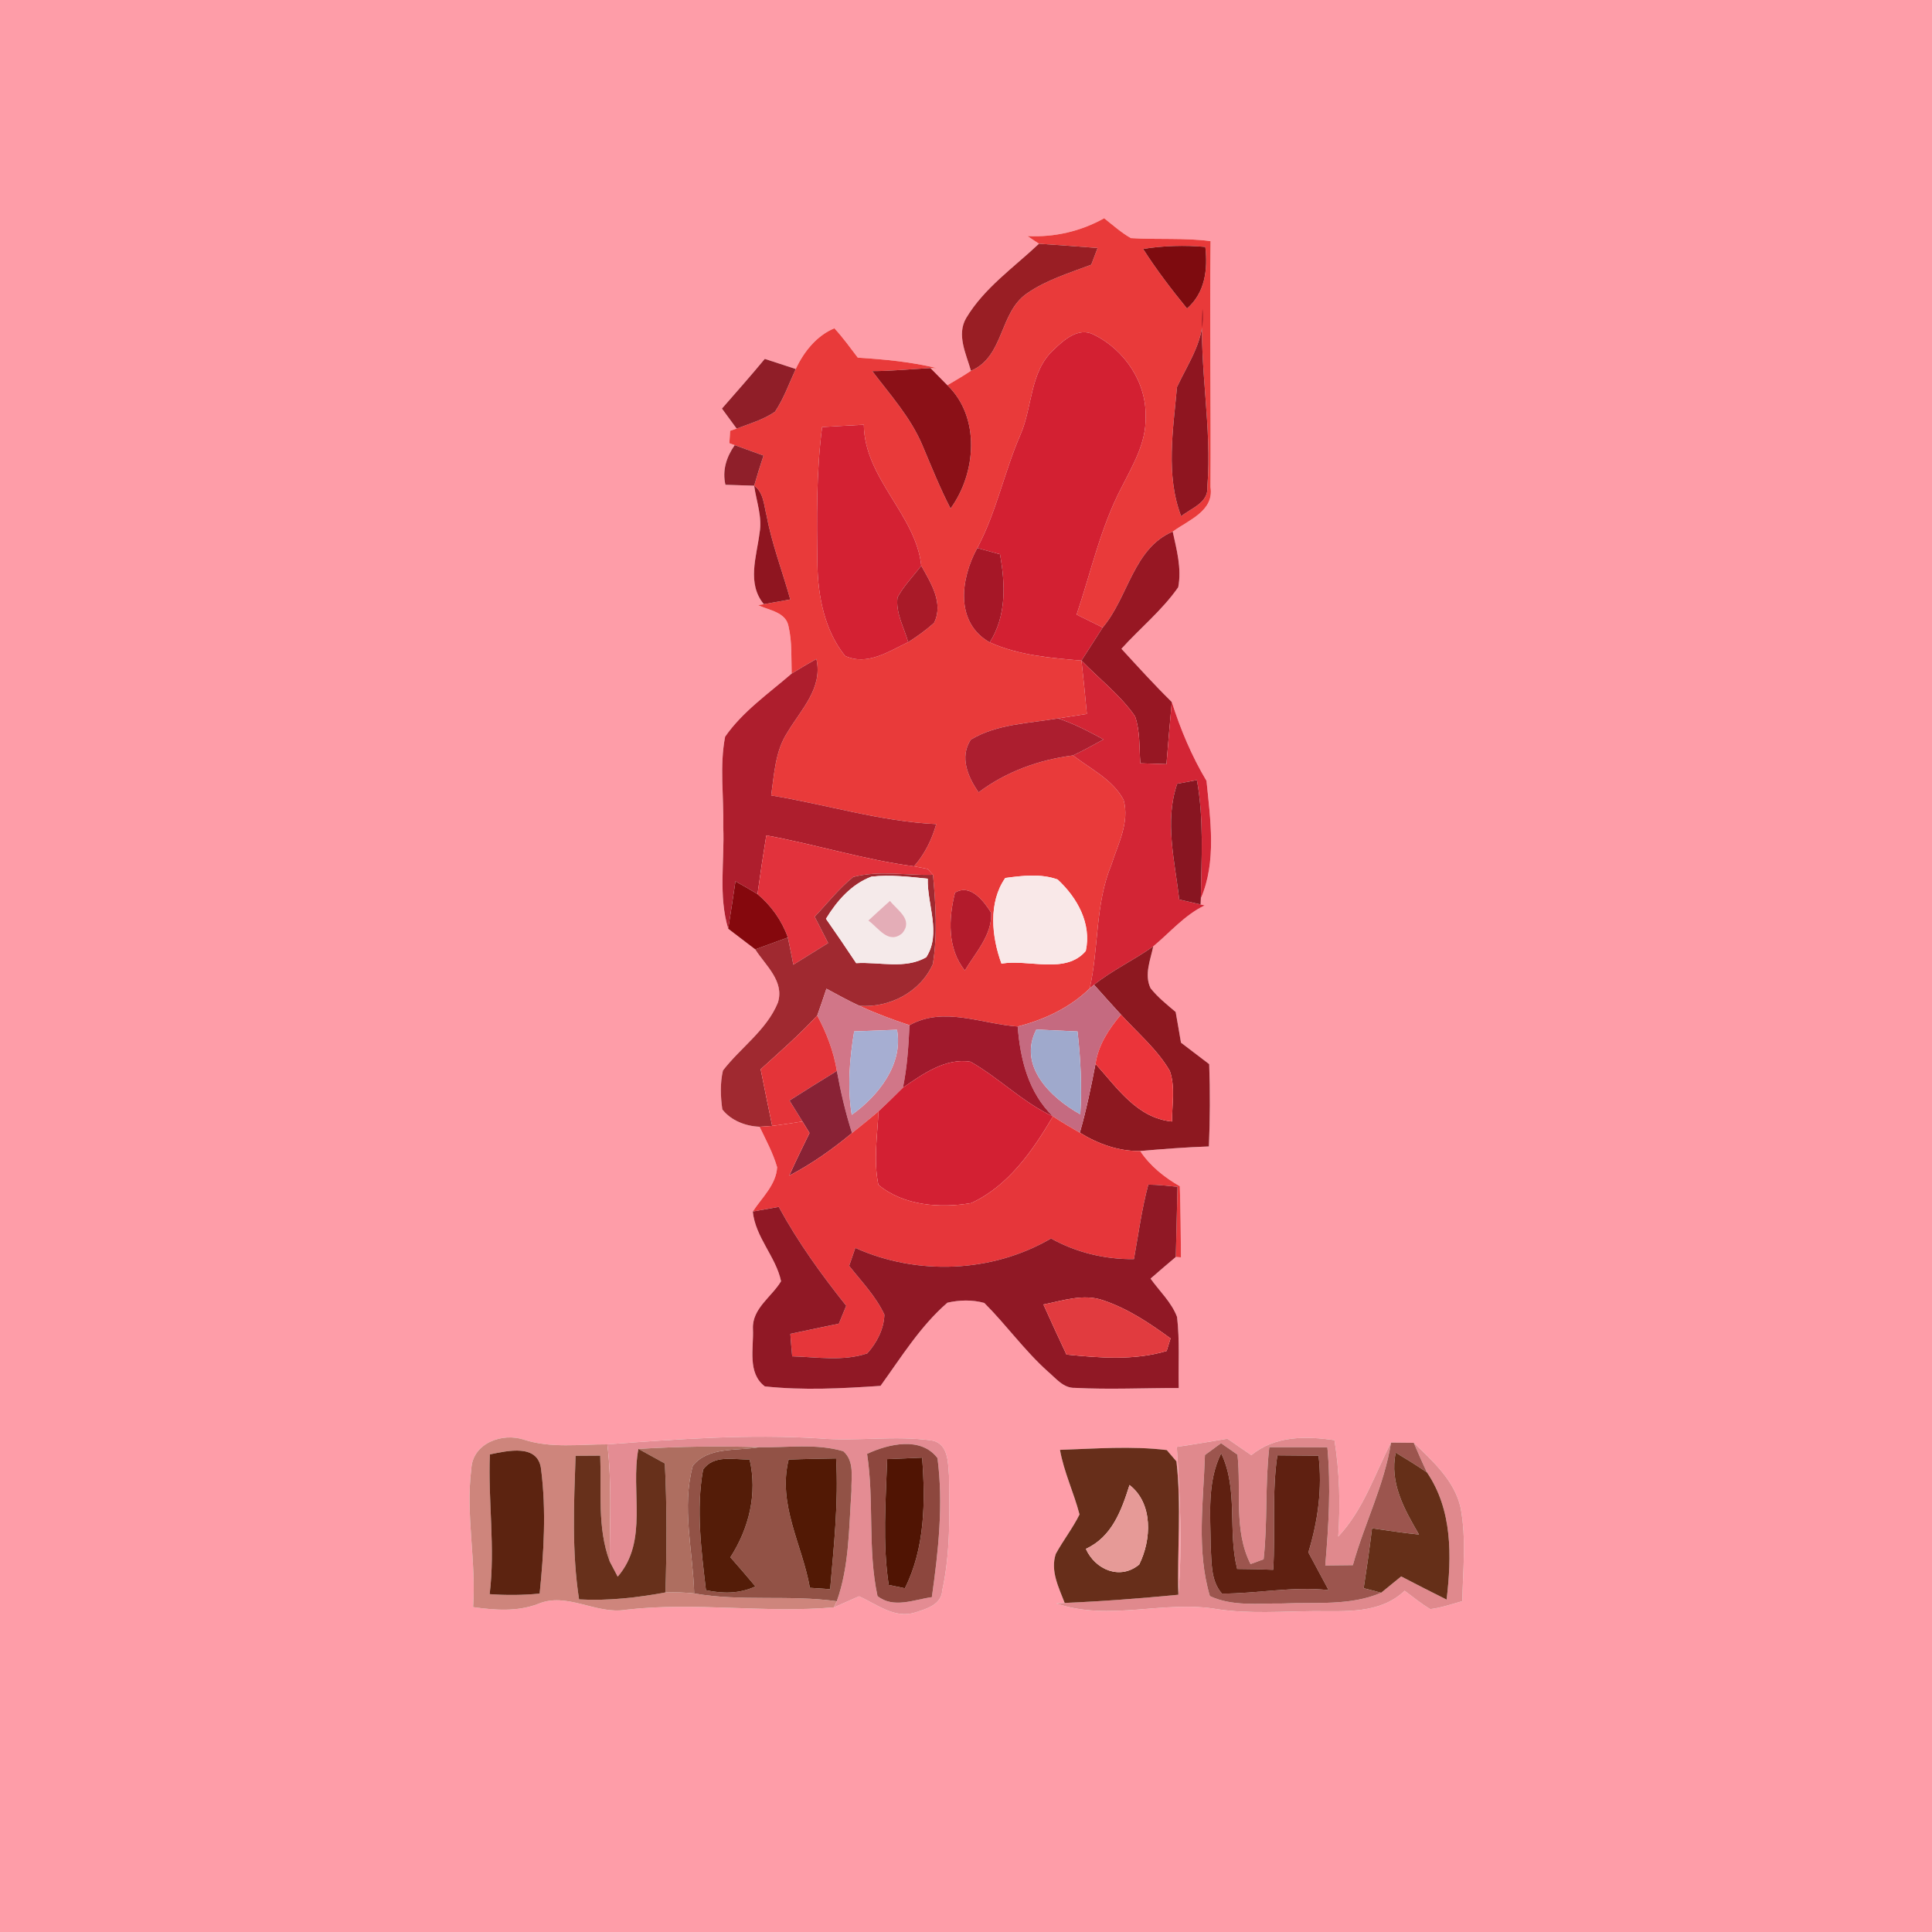 <?xml version="1.0" encoding="UTF-8" ?>
<!DOCTYPE svg PUBLIC "-//W3C//DTD SVG 1.1//EN" "http://www.w3.org/Graphics/SVG/1.1/DTD/svg11.dtd">
<svg width="250pt" height="250pt" viewBox="0 0 250 250" version="1.1" xmlns="http://www.w3.org/2000/svg">
<g id="#fe9da8ff">
<path fill="#fe9da8" opacity="1.00" d=" M 0.00 0.00 L 250.00 0.00 L 250.00 250.00 L 0.00 250.00 L 0.00 0.00 M 132.96 30.55 C 133.33 30.80 134.07 31.29 134.44 31.54 C 131.18 34.62 127.35 37.26 125.02 41.16 C 123.75 43.33 125.03 45.82 125.64 47.98 C 124.65 48.65 123.61 49.24 122.59 49.85 C 122.04 49.30 120.95 48.19 120.40 47.63 L 121.20 47.63 C 117.85 46.81 114.43 46.50 111.00 46.28 C 110.02 44.99 109.07 43.67 107.97 42.48 C 105.66 43.44 104.00 45.54 102.97 47.75 C 101.97 47.42 99.96 46.77 98.96 46.44 C 97.16 48.62 95.28 50.74 93.42 52.87 C 93.89 53.52 94.84 54.81 95.32 55.46 L 94.48 55.75 C 94.46 56.15 94.41 56.95 94.38 57.35 L 95.07 57.60 C 94.00 59.13 93.44 60.87 93.87 62.73 C 94.80 62.76 96.66 62.82 97.59 62.85 C 97.87 64.89 98.67 66.91 98.28 69.00 C 97.90 72.05 96.62 75.50 98.84 78.18 L 98.10 78.30 C 99.55 79.01 101.73 79.18 102.05 81.12 C 102.50 83.10 102.38 85.15 102.44 87.16 C 99.47 89.73 96.08 92.08 93.83 95.33 C 93.09 99.17 93.68 103.12 93.59 107.01 C 93.77 111.40 92.94 115.89 94.23 120.18 C 95.40 121.06 96.57 121.96 97.73 122.85 C 99.07 124.95 101.53 126.96 100.66 129.74 C 99.20 133.30 95.85 135.54 93.55 138.52 C 93.17 140.17 93.23 141.89 93.47 143.56 C 94.60 145.01 96.49 145.73 98.29 145.80 C 99.11 147.51 100.03 149.20 100.56 151.04 C 100.44 153.30 98.59 154.97 97.41 156.77 C 97.75 160.12 100.40 162.61 101.07 165.79 C 99.85 167.83 97.31 169.32 97.43 171.95 C 97.55 174.43 96.67 177.66 98.97 179.40 C 103.94 179.93 108.96 179.67 113.94 179.33 C 116.63 175.61 119.09 171.60 122.59 168.57 C 124.15 168.21 125.82 168.17 127.37 168.60 C 130.22 171.45 132.58 174.77 135.59 177.47 C 136.63 178.34 137.59 179.64 139.10 179.59 C 143.57 179.82 148.05 179.60 152.53 179.61 C 152.46 176.55 152.67 173.46 152.31 170.41 C 151.59 168.50 150.04 167.08 148.88 165.45 C 149.96 164.50 151.06 163.58 152.15 162.65 L 152.82 162.70 C 152.79 159.63 152.77 156.56 152.67 153.50 C 150.66 152.34 148.83 150.89 147.54 148.94 C 150.50 148.68 153.46 148.45 156.43 148.35 C 156.58 144.80 156.60 141.24 156.47 137.70 C 155.25 136.78 154.03 135.85 152.82 134.92 C 152.59 133.59 152.37 132.27 152.13 130.95 C 150.99 129.98 149.81 129.05 148.88 127.87 C 148.04 126.11 148.87 124.22 149.23 122.46 C 151.41 120.65 153.28 118.41 155.88 117.16 L 155.36 117.04 L 155.39 116.24 C 157.44 111.51 156.62 106.01 156.12 101.04 C 154.20 97.83 152.76 94.39 151.63 90.84 C 149.37 88.62 147.25 86.28 145.11 83.95 C 147.53 81.28 150.39 78.96 152.46 75.99 C 152.93 73.57 152.26 71.14 151.75 68.79 C 153.79 67.30 157.12 66.13 156.64 63.03 C 156.71 52.42 156.52 41.81 156.65 31.20 C 153.22 30.75 149.76 31.03 146.33 30.81 C 145.08 30.09 144.00 29.13 142.88 28.24 C 139.84 29.94 136.44 30.72 132.96 30.55 M 60.99 190.08 C 60.23 196.02 61.64 201.99 61.22 207.96 C 64.01 208.35 66.89 208.58 69.59 207.56 C 73.37 205.94 77.11 208.96 81.00 208.30 C 89.95 207.26 98.95 208.78 107.92 207.99 C 109.00 207.51 110.08 207.03 111.16 206.56 C 113.45 207.58 115.81 209.53 118.45 208.64 C 119.93 208.18 121.82 207.63 121.93 205.78 C 122.99 200.93 122.88 195.90 122.80 190.96 C 122.67 189.30 122.73 186.82 120.63 186.41 C 115.81 185.70 110.91 186.55 106.06 186.13 C 96.89 185.55 87.73 186.22 78.59 186.90 C 74.99 186.89 71.34 187.43 67.82 186.30 C 65.01 185.34 61.14 186.74 60.99 190.08 M 152.28 187.23 C 152.69 193.60 153.01 199.99 152.48 206.36 C 152.31 200.61 152.90 194.82 152.23 189.10 C 151.92 188.73 151.29 188.00 150.98 187.64 C 146.40 187.08 141.76 187.46 137.16 187.61 C 137.67 190.49 138.96 193.15 139.69 195.97 C 138.81 197.75 137.57 199.33 136.62 201.07 C 135.89 203.27 137.00 205.41 137.77 207.42 L 136.68 207.48 C 143.50 209.85 150.64 207.01 157.59 208.24 C 161.69 208.84 165.84 208.52 169.98 208.48 C 174.05 208.46 178.56 208.89 181.76 205.84 C 182.84 206.66 183.90 207.51 185.08 208.22 C 186.49 208.05 187.85 207.57 189.22 207.19 C 189.30 203.16 189.76 199.09 189.00 195.10 C 188.22 191.59 185.42 189.09 182.94 186.70 C 182.21 186.69 180.73 186.67 180.00 186.67 C 177.87 190.81 176.43 195.35 173.17 198.83 C 173.45 194.66 173.34 190.48 172.68 186.36 C 168.94 185.81 164.99 185.78 161.92 188.30 C 160.89 187.59 159.86 186.88 158.83 186.17 C 156.65 186.54 154.47 186.91 152.28 187.23 Z" />
</g>
<g id="#e93a3aff">
<path fill="#e93a3a" opacity="1.00" d=" M 132.96 30.55 C 136.44 30.72 139.84 29.94 142.88 28.24 C 144.00 29.13 145.08 30.09 146.33 30.81 C 149.76 31.03 153.22 30.75 156.65 31.20 C 156.52 41.81 156.71 52.42 156.64 63.03 C 157.12 66.13 153.79 67.30 151.75 68.79 C 146.65 70.95 146.01 77.28 142.69 81.20 C 141.56 80.64 140.44 80.08 139.31 79.53 C 141.18 74.01 142.41 68.24 145.14 63.05 C 146.57 60.20 148.33 57.30 148.24 54.00 C 148.40 49.51 145.51 45.25 141.55 43.31 C 139.54 42.26 137.63 44.02 136.28 45.32 C 133.25 48.16 133.61 52.66 132.05 56.24 C 129.95 61.05 128.94 66.27 126.46 70.92 C 124.31 74.83 123.52 80.54 128.07 83.12 C 131.80 84.80 135.92 85.14 139.94 85.48 C 140.20 87.78 140.43 90.08 140.64 92.38 C 139.40 92.58 138.16 92.77 136.91 92.96 C 133.12 93.61 129.00 93.67 125.62 95.71 C 124.13 97.97 125.25 100.55 126.63 102.53 C 130.21 99.84 134.43 98.32 138.85 97.75 C 141.12 99.51 143.99 100.87 145.39 103.50 C 146.21 106.40 144.65 109.24 143.80 111.94 C 141.70 117.01 142.20 122.62 141.01 127.90 C 138.44 130.40 135.14 131.95 131.69 132.83 C 127.04 132.51 122.13 130.18 117.69 132.66 C 115.49 131.94 113.31 131.13 111.20 130.15 C 115.13 130.44 119.10 128.37 120.71 124.75 C 121.33 120.94 121.08 117.03 120.73 113.20 C 120.56 113.01 120.20 112.63 120.03 112.44 C 119.59 112.36 118.71 112.19 118.27 112.10 C 119.66 110.53 120.58 108.65 121.15 106.64 C 113.88 106.29 106.93 104.10 99.79 102.93 C 100.19 100.16 100.31 97.20 101.88 94.79 C 103.64 91.82 106.51 89.05 105.64 85.27 C 104.56 85.88 103.49 86.51 102.44 87.16 C 102.38 85.15 102.50 83.10 102.05 81.12 C 101.73 79.18 99.55 79.01 98.10 78.30 L 98.84 78.18 C 99.69 78.02 101.41 77.72 102.26 77.57 C 101.26 73.97 99.90 70.46 99.21 66.78 C 98.85 65.42 98.84 63.75 97.59 62.85 C 97.97 61.54 98.37 60.24 98.80 58.95 C 97.55 58.50 96.31 58.05 95.07 57.60 L 94.38 57.35 C 94.41 56.95 94.46 56.15 94.48 55.75 L 95.32 55.46 C 97.01 54.82 98.79 54.31 100.29 53.27 C 101.43 51.56 102.11 49.61 102.97 47.75 C 104.00 45.54 105.66 43.44 107.97 42.48 C 109.07 43.67 110.02 44.99 111.00 46.28 C 114.43 46.50 117.85 46.81 121.20 47.63 L 120.40 47.63 C 117.89 47.76 115.38 48.02 112.87 48.02 C 115.19 51.08 117.82 53.99 119.34 57.57 C 120.51 60.33 121.62 63.13 123.00 65.80 C 126.33 61.23 126.89 53.99 122.59 49.85 C 123.61 49.24 124.65 48.65 125.64 47.98 C 129.97 46.15 129.27 40.43 132.90 37.96 C 135.41 36.21 138.38 35.33 141.21 34.25 C 141.42 33.71 141.83 32.63 142.03 32.09 C 139.50 31.89 136.97 31.71 134.44 31.54 C 134.07 31.29 133.33 30.80 132.96 30.55 M 147.92 32.21 C 149.64 34.90 151.58 37.44 153.60 39.92 C 155.94 37.88 156.30 34.88 155.97 31.95 C 153.28 31.71 150.58 31.79 147.92 32.21 M 155.60 39.96 C 156.05 43.81 153.82 46.83 152.30 50.09 C 151.81 55.60 150.81 61.48 152.84 66.80 C 154.17 65.73 156.39 65.07 156.23 62.99 C 156.85 55.31 155.18 47.65 155.60 39.96 M 106.38 55.26 C 105.62 61.15 105.68 67.11 105.77 73.03 C 105.85 77.18 106.69 81.56 109.35 84.87 C 112.21 86.20 115.01 84.29 117.52 83.09 C 118.70 82.35 119.82 81.53 120.86 80.61 C 122.15 78.05 120.43 75.40 119.21 73.20 C 118.53 66.63 111.86 61.93 111.78 54.96 C 109.98 55.06 108.18 55.15 106.38 55.26 M 129.59 124.69 C 133.13 124.09 137.91 126.12 140.50 123.05 C 141.27 119.49 139.39 116.16 136.86 113.81 C 134.70 113.02 132.30 113.31 130.08 113.61 C 127.87 116.77 128.31 121.21 129.59 124.69 M 123.58 115.51 C 122.73 118.85 122.57 122.74 124.85 125.58 C 126.23 123.26 128.39 120.98 128.26 118.12 C 127.32 116.61 125.57 114.30 123.58 115.51 Z" />
</g>
<g id="#991e24ff">
<path fill="#991e24" opacity="1.00" d=" M 125.02 41.16 C 127.35 37.26 131.18 34.62 134.44 31.54 C 136.97 31.71 139.50 31.89 142.03 32.09 C 141.83 32.63 141.42 33.71 141.21 34.25 C 138.38 35.33 135.41 36.21 132.90 37.96 C 129.27 40.43 129.97 46.15 125.64 47.98 C 125.03 45.82 123.75 43.33 125.02 41.16 Z" />
</g>
<g id="#7e0b0fff">
<path fill="#7e0b0f" opacity="1.00" d=" M 147.92 32.21 C 150.58 31.79 153.28 31.71 155.97 31.95 C 156.30 34.88 155.94 37.88 153.60 39.92 C 151.58 37.44 149.64 34.90 147.92 32.21 Z" />
</g>
<g id="#8f1520ff">
<path fill="#8f1520" opacity="1.00" d=" M 155.60 39.96 C 155.18 47.65 156.85 55.31 156.23 62.99 C 156.39 65.07 154.17 65.73 152.84 66.80 C 150.81 61.48 151.81 55.60 152.30 50.09 C 153.82 46.83 156.05 43.81 155.60 39.96 Z" />
<path fill="#8f1520" opacity="1.00" d=" M 97.59 62.85 C 98.84 63.75 98.85 65.42 99.21 66.78 C 99.90 70.46 101.26 73.97 102.26 77.57 C 101.41 77.72 99.69 78.02 98.84 78.18 C 96.62 75.50 97.90 72.05 98.28 69.00 C 98.67 66.91 97.87 64.89 97.59 62.85 Z" />
</g>
<g id="#d32032ff">
<path fill="#d32032" opacity="1.00" d=" M 136.28 45.32 C 137.63 44.02 139.54 42.26 141.55 43.31 C 145.51 45.25 148.40 49.51 148.24 54.00 C 148.33 57.30 146.57 60.20 145.14 63.05 C 142.41 68.24 141.18 74.01 139.31 79.53 C 140.44 80.08 141.56 80.64 142.69 81.20 C 141.77 82.62 140.85 84.05 139.94 85.48 C 135.92 85.14 131.80 84.80 128.07 83.12 C 130.26 79.67 130.09 75.58 129.40 71.72 C 128.42 71.45 127.44 71.18 126.46 70.92 C 128.94 66.27 129.95 61.05 132.05 56.24 C 133.61 52.66 133.25 48.16 136.28 45.32 Z" />
</g>
<g id="#901e28ff">
<path fill="#901e28" opacity="1.00" d=" M 93.42 52.87 C 95.28 50.74 97.16 48.62 98.96 46.44 C 99.96 46.77 101.97 47.42 102.97 47.75 C 102.11 49.61 101.43 51.56 100.29 53.27 C 98.79 54.31 97.01 54.82 95.32 55.46 C 94.84 54.81 93.89 53.52 93.42 52.87 Z" />
</g>
<g id="#8b1017ff">
<path fill="#8b1017" opacity="1.00" d=" M 112.87 48.02 C 115.38 48.02 117.89 47.76 120.40 47.63 C 120.95 48.19 122.04 49.30 122.59 49.85 C 126.89 53.99 126.33 61.23 123.00 65.80 C 121.62 63.13 120.51 60.33 119.34 57.57 C 117.82 53.99 115.19 51.08 112.87 48.02 Z" />
</g>
<g id="#d42133ff">
<path fill="#d42133" opacity="1.00" d=" M 106.38 55.26 C 108.18 55.15 109.98 55.06 111.78 54.96 C 111.86 61.93 118.53 66.63 119.21 73.20 C 118.18 74.56 116.96 75.79 116.14 77.30 C 115.87 79.32 116.99 81.20 117.52 83.09 C 115.01 84.29 112.21 86.20 109.35 84.87 C 106.69 81.56 105.85 77.18 105.77 73.03 C 105.68 67.11 105.62 61.15 106.38 55.26 Z" />
</g>
<g id="#8f1f2aff">
<path fill="#8f1f2a" opacity="1.00" d=" M 95.07 57.60 C 96.31 58.05 97.55 58.50 98.80 58.95 C 98.37 60.24 97.97 61.54 97.59 62.85 C 96.66 62.82 94.80 62.76 93.87 62.73 C 93.44 60.87 94.00 59.13 95.07 57.60 Z" />
</g>
<g id="#971723ff">
<path fill="#971723" opacity="1.00" d=" M 142.69 81.20 C 146.01 77.28 146.65 70.95 151.75 68.79 C 152.26 71.14 152.93 73.57 152.46 75.99 C 150.39 78.96 147.53 81.28 145.11 83.95 C 147.25 86.28 149.37 88.62 151.63 90.84 C 151.38 93.52 151.16 96.20 150.94 98.88 C 149.81 98.84 148.68 98.80 147.56 98.77 C 147.40 96.75 147.55 94.64 146.88 92.70 C 144.98 89.94 142.26 87.87 139.94 85.48 C 140.85 84.05 141.77 82.62 142.69 81.20 Z" />
</g>
<g id="#a61727ff">
<path fill="#a61727" opacity="1.00" d=" M 126.46 70.92 C 127.44 71.18 128.42 71.45 129.40 71.72 C 130.09 75.58 130.26 79.67 128.07 83.12 C 123.52 80.54 124.31 74.83 126.46 70.92 Z" />
</g>
<g id="#a91a28ff">
<path fill="#a91a28" opacity="1.00" d=" M 116.14 77.30 C 116.96 75.79 118.18 74.56 119.21 73.20 C 120.43 75.40 122.15 78.05 120.86 80.61 C 119.82 81.53 118.70 82.35 117.52 83.09 C 116.99 81.20 115.87 79.32 116.14 77.30 Z" />
</g>
<g id="#ae1e2dff">
<path fill="#ae1e2d" opacity="1.00" d=" M 102.44 87.16 C 103.49 86.51 104.56 85.88 105.64 85.27 C 106.51 89.05 103.64 91.82 101.88 94.79 C 100.31 97.20 100.19 100.16 99.79 102.93 C 106.93 104.10 113.88 106.29 121.15 106.64 C 120.58 108.65 119.66 110.53 118.27 112.10 C 111.80 111.25 105.56 109.27 99.16 108.10 C 98.75 110.63 98.37 113.16 98.02 115.70 C 97.09 115.12 96.13 114.58 95.17 114.04 C 94.86 116.09 94.56 118.13 94.23 120.18 C 92.94 115.89 93.77 111.40 93.59 107.01 C 93.68 103.12 93.09 99.17 93.83 95.33 C 96.08 92.08 99.47 89.73 102.44 87.16 Z" />
</g>
<g id="#d32535ff">
<path fill="#d32535" opacity="1.00" d=" M 139.94 85.48 C 142.26 87.87 144.98 89.94 146.88 92.70 C 147.55 94.64 147.40 96.75 147.56 98.77 C 148.68 98.80 149.81 98.84 150.94 98.88 C 151.16 96.20 151.38 93.52 151.63 90.84 C 152.76 94.39 154.20 97.83 156.12 101.04 C 156.62 106.01 157.44 111.51 155.39 116.24 C 155.46 111.14 155.80 105.99 154.88 100.94 C 154.25 101.06 152.97 101.30 152.33 101.42 C 150.65 106.28 152.04 111.46 152.59 116.40 C 153.28 116.56 154.66 116.88 155.36 117.04 L 155.88 117.16 C 153.28 118.41 151.41 120.65 149.23 122.46 C 146.75 124.23 143.96 125.52 141.57 127.43 L 141.01 127.90 C 142.20 122.62 141.70 117.01 143.80 111.94 C 144.65 109.24 146.21 106.40 145.39 103.50 C 143.99 100.87 141.12 99.51 138.85 97.75 C 140.19 97.12 141.49 96.40 142.79 95.68 C 140.89 94.65 138.97 93.64 136.91 92.96 C 138.16 92.77 139.40 92.58 140.64 92.38 C 140.43 90.08 140.20 87.78 139.94 85.48 Z" />
</g>
<g id="#ac1e2fff">
<path fill="#ac1e2f" opacity="1.00" d=" M 125.62 95.71 C 129.00 93.67 133.12 93.61 136.91 92.96 C 138.97 93.64 140.89 94.65 142.79 95.68 C 141.49 96.40 140.19 97.12 138.85 97.75 C 134.43 98.32 130.21 99.84 126.63 102.53 C 125.25 100.55 124.13 97.97 125.62 95.71 Z" />
</g>
<g id="#881521ff">
<path fill="#881521" opacity="1.00" d=" M 152.33 101.42 C 152.97 101.30 154.25 101.06 154.88 100.94 C 155.80 105.99 155.46 111.14 155.39 116.24 L 155.36 117.04 C 154.66 116.88 153.28 116.56 152.59 116.40 C 152.04 111.46 150.65 106.28 152.33 101.42 Z" />
</g>
<g id="#e2323cff">
<path fill="#e2323c" opacity="1.00" d=" M 99.16 108.10 C 105.56 109.27 111.80 111.25 118.27 112.10 C 118.71 112.19 119.59 112.36 120.03 112.44 C 120.20 112.63 120.56 113.01 120.73 113.20 C 117.31 113.30 113.76 112.60 110.41 113.48 C 108.54 114.98 107.06 116.90 105.42 118.62 C 106.00 119.76 106.58 120.89 107.16 122.03 C 105.66 122.97 104.16 123.90 102.66 124.83 C 102.43 123.65 102.20 122.48 101.95 121.31 C 101.17 119.11 99.80 117.19 98.02 115.70 C 98.37 113.16 98.75 110.63 99.16 108.10 Z" />
</g>
<g id="#a02930ff">
<path fill="#a02930" opacity="1.00" d=" M 110.41 113.48 C 113.76 112.60 117.31 113.30 120.73 113.20 C 121.08 117.03 121.33 120.94 120.71 124.75 C 119.10 128.37 115.13 130.44 111.20 130.15 C 109.75 129.48 108.35 128.70 106.94 127.94 C 106.55 129.10 106.17 130.26 105.75 131.41 C 103.46 133.88 100.92 136.10 98.43 138.36 C 98.92 140.80 99.41 143.24 99.92 145.69 C 99.51 145.71 98.70 145.77 98.29 145.80 C 96.49 145.73 94.60 145.01 93.47 143.56 C 93.23 141.89 93.17 140.17 93.55 138.52 C 95.85 135.54 99.20 133.30 100.66 129.74 C 101.53 126.96 99.07 124.95 97.73 122.85 C 99.14 122.34 100.54 121.83 101.95 121.31 C 102.20 122.48 102.43 123.65 102.66 124.83 C 104.16 123.90 105.66 122.97 107.16 122.03 C 106.58 120.89 106.00 119.76 105.42 118.62 C 107.06 116.90 108.54 114.98 110.41 113.48 M 106.88 118.89 C 108.21 120.79 109.51 122.70 110.79 124.63 C 113.79 124.44 117.13 125.46 119.86 123.86 C 121.83 120.80 119.96 117.05 120.05 113.70 C 117.63 113.46 115.19 113.16 112.76 113.44 C 110.16 114.42 108.30 116.57 106.88 118.89 Z" />
</g>
<g id="#85080dff">
<path fill="#85080d" opacity="1.00" d=" M 95.17 114.04 C 96.13 114.58 97.09 115.12 98.02 115.70 C 99.80 117.19 101.17 119.11 101.95 121.31 C 100.54 121.83 99.14 122.34 97.73 122.85 C 96.57 121.96 95.40 121.06 94.23 120.18 C 94.56 118.13 94.86 116.09 95.17 114.04 Z" />
</g>
<g id="#f5eaeaff">
<path fill="#f5eaea" opacity="1.00" d=" M 106.88 118.89 C 108.30 116.57 110.16 114.42 112.76 113.44 C 115.19 113.16 117.63 113.46 120.05 113.70 C 119.96 117.05 121.83 120.80 119.86 123.86 C 117.13 125.46 113.79 124.44 110.79 124.63 C 109.51 122.70 108.21 120.79 106.88 118.89 M 112.36 119.12 C 113.71 120.09 114.98 122.28 116.77 120.75 C 118.21 119.00 116.15 117.82 115.16 116.57 C 114.22 117.41 113.29 118.26 112.36 119.12 Z" />
</g>
<g id="#f9e8e8ff">
<path fill="#f9e8e8" opacity="1.00" d=" M 129.59 124.69 C 128.31 121.21 127.87 116.77 130.08 113.61 C 132.30 113.31 134.70 113.02 136.86 113.81 C 139.39 116.16 141.27 119.49 140.50 123.05 C 137.91 126.12 133.13 124.09 129.59 124.69 Z" />
</g>
<g id="#b31b2cff">
<path fill="#b31b2c" opacity="1.00" d=" M 123.58 115.51 C 125.57 114.30 127.32 116.61 128.26 118.12 C 128.39 120.98 126.23 123.26 124.85 125.58 C 122.57 122.74 122.73 118.85 123.58 115.51 Z" />
</g>
<g id="#e4adb7ff">
<path fill="#e4adb7" opacity="1.00" d=" M 112.36 119.12 C 113.29 118.26 114.22 117.41 115.16 116.57 C 116.15 117.82 118.21 119.00 116.77 120.75 C 114.98 122.28 113.71 120.09 112.36 119.12 Z" />
</g>
<g id="#8d1820ff">
<path fill="#8d1820" opacity="1.00" d=" M 141.57 127.43 C 143.96 125.52 146.75 124.23 149.23 122.46 C 148.87 124.22 148.04 126.11 148.88 127.87 C 149.81 129.05 150.99 129.98 152.13 130.95 C 152.37 132.27 152.59 133.59 152.82 134.92 C 154.03 135.85 155.25 136.78 156.47 137.70 C 156.60 141.24 156.58 144.80 156.43 148.35 C 153.46 148.45 150.50 148.68 147.54 148.94 C 144.75 148.99 142.08 148.02 139.73 146.57 C 140.57 143.64 141.18 140.66 141.76 137.67 C 144.55 140.74 147.13 144.69 151.66 145.12 C 151.65 142.95 152.10 140.68 151.38 138.59 C 149.75 135.78 147.21 133.67 145.05 131.29 C 143.87 130.02 142.73 128.72 141.57 127.43 Z" />
</g>
<g id="#d17688ff">
<path fill="#d17688" opacity="1.00" d=" M 105.75 131.41 C 106.17 130.26 106.55 129.10 106.94 127.94 C 108.35 128.70 109.75 129.48 111.20 130.15 C 113.31 131.13 115.49 131.94 117.69 132.66 C 117.56 135.37 117.39 138.08 116.84 140.74 C 115.80 141.77 114.76 142.81 113.68 143.80 C 112.56 144.77 111.40 145.69 110.25 146.61 C 109.41 143.98 108.78 141.29 108.29 138.58 C 107.88 136.05 106.95 133.65 105.75 131.41 M 110.53 133.46 C 109.93 137.03 109.64 140.66 110.21 144.26 C 113.64 141.84 116.92 137.68 116.07 133.25 C 114.22 133.32 112.37 133.39 110.53 133.46 Z" />
</g>
<g id="#c56a80ff">
<path fill="#c56a80" opacity="1.00" d=" M 141.01 127.90 L 141.57 127.43 C 142.73 128.72 143.87 130.02 145.05 131.29 C 143.49 133.15 142.11 135.22 141.76 137.67 C 141.18 140.66 140.57 143.64 139.73 146.57 C 138.55 145.89 137.38 145.20 136.25 144.46 C 133.08 141.39 132.02 137.08 131.69 132.83 C 135.14 131.95 138.44 130.40 141.01 127.90 M 134.10 133.22 C 131.67 137.93 135.97 142.07 139.79 144.19 C 140.01 140.61 139.84 137.03 139.43 133.47 C 137.66 133.39 135.88 133.31 134.10 133.22 Z" />
</g>
<g id="#a0192cff">
<path fill="#a0192c" opacity="1.00" d=" M 117.69 132.66 C 122.13 130.18 127.04 132.51 131.69 132.83 C 132.02 137.08 133.08 141.39 136.25 144.46 C 132.34 142.65 129.30 139.49 125.59 137.39 C 122.35 136.85 119.39 139.00 116.84 140.74 C 117.39 138.08 117.56 135.37 117.69 132.66 Z" />
</g>
<g id="#e43439ff">
<path fill="#e43439" opacity="1.00" d=" M 98.43 138.36 C 100.92 136.10 103.46 133.88 105.75 131.41 C 106.95 133.65 107.88 136.05 108.29 138.58 C 106.23 139.84 104.19 141.11 102.16 142.41 C 102.72 143.31 103.28 144.21 103.84 145.12 C 102.53 145.32 101.23 145.53 99.92 145.69 C 99.41 143.24 98.92 140.80 98.43 138.36 Z" />
</g>
<g id="#eb343aff">
<path fill="#eb343a" opacity="1.00" d=" M 141.76 137.67 C 142.11 135.22 143.49 133.15 145.05 131.29 C 147.21 133.67 149.75 135.78 151.38 138.59 C 152.10 140.68 151.65 142.95 151.66 145.12 C 147.13 144.69 144.55 140.74 141.76 137.67 Z" />
</g>
<g id="#a6aed2ff">
<path fill="#a6aed2" opacity="1.00" d=" M 110.53 133.46 C 112.37 133.39 114.22 133.32 116.07 133.25 C 116.92 137.68 113.64 141.84 110.21 144.26 C 109.64 140.66 109.93 137.03 110.53 133.46 Z" />
</g>
<g id="#9fa9ccff">
<path fill="#9fa9cc" opacity="1.00" d=" M 134.10 133.22 C 135.88 133.31 137.66 133.39 139.43 133.47 C 139.84 137.03 140.01 140.61 139.79 144.19 C 135.97 142.07 131.67 137.93 134.10 133.22 Z" />
</g>
<g id="#d32033ff">
<path fill="#d32033" opacity="1.00" d=" M 116.84 140.74 C 119.39 139.00 122.35 136.85 125.59 137.39 C 129.30 139.49 132.34 142.65 136.25 144.46 C 133.65 148.88 130.47 153.48 125.67 155.68 C 121.65 156.37 116.90 156.02 113.66 153.31 C 113.01 150.17 113.53 146.95 113.68 143.80 C 114.76 142.81 115.80 141.77 116.84 140.74 Z" />
</g>
<g id="#892235ff">
<path fill="#892235" opacity="1.00" d=" M 102.16 142.41 C 104.19 141.11 106.23 139.84 108.29 138.58 C 108.78 141.29 109.41 143.98 110.25 146.61 C 107.72 148.71 105.04 150.61 102.12 152.13 C 102.96 150.28 103.85 148.44 104.75 146.61 C 104.52 146.24 104.07 145.49 103.84 145.12 C 103.28 144.21 102.72 143.31 102.16 142.41 Z" />
</g>
<g id="#e6363aff">
<path fill="#e6363a" opacity="1.00" d=" M 110.25 146.61 C 111.40 145.69 112.56 144.77 113.68 143.80 C 113.53 146.95 113.01 150.17 113.66 153.31 C 116.90 156.02 121.65 156.37 125.67 155.68 C 130.47 153.48 133.65 148.88 136.25 144.46 C 137.38 145.20 138.55 145.89 139.73 146.57 C 142.08 148.02 144.75 148.99 147.54 148.94 C 148.83 150.89 150.66 152.34 152.67 153.50 C 152.77 156.56 152.79 159.63 152.82 162.70 L 152.15 162.65 C 152.21 159.62 152.31 156.60 152.37 153.57 C 151.11 153.45 149.85 153.30 148.59 153.29 C 147.74 156.45 147.31 159.71 146.73 162.93 C 142.97 162.97 139.29 162.08 136.00 160.26 C 128.39 164.70 118.69 165.09 110.68 161.48 C 110.41 162.25 110.15 163.03 109.88 163.80 C 111.48 165.83 113.34 167.74 114.44 170.11 C 114.38 171.98 113.46 173.76 112.22 175.13 C 109.10 176.18 105.73 175.60 102.51 175.51 C 102.42 174.54 102.34 173.57 102.27 172.60 C 104.36 172.16 106.46 171.72 108.55 171.28 C 108.79 170.70 109.26 169.54 109.50 168.96 C 106.28 164.93 103.25 160.72 100.77 156.17 C 99.65 156.37 98.53 156.57 97.41 156.77 C 98.59 154.97 100.44 153.30 100.56 151.04 C 100.03 149.20 99.11 147.51 98.29 145.80 C 98.70 145.77 99.51 145.71 99.92 145.69 C 101.23 145.53 102.53 145.32 103.84 145.12 C 104.07 145.49 104.52 146.24 104.75 146.61 C 103.85 148.44 102.96 150.28 102.12 152.13 C 105.04 150.61 107.72 148.71 110.25 146.61 Z" />
</g>
<g id="#901825ff">
<path fill="#901825" opacity="1.00" d=" M 148.59 153.29 C 149.85 153.30 151.11 153.45 152.37 153.57 C 152.31 156.60 152.21 159.62 152.15 162.65 C 151.06 163.58 149.96 164.50 148.88 165.45 C 150.04 167.08 151.59 168.50 152.31 170.41 C 152.67 173.46 152.46 176.55 152.53 179.61 C 148.05 179.60 143.57 179.82 139.10 179.59 C 137.59 179.64 136.63 178.34 135.59 177.47 C 132.58 174.77 130.22 171.45 127.37 168.60 C 125.82 168.17 124.15 168.21 122.59 168.57 C 119.09 171.60 116.63 175.61 113.94 179.33 C 108.96 179.67 103.94 179.93 98.97 179.40 C 96.67 177.66 97.55 174.43 97.43 171.95 C 97.31 169.32 99.85 167.83 101.07 165.79 C 100.40 162.61 97.75 160.12 97.41 156.77 C 98.53 156.57 99.65 156.37 100.77 156.17 C 103.25 160.72 106.28 164.93 109.50 168.96 C 109.26 169.54 108.79 170.70 108.55 171.28 C 106.46 171.72 104.36 172.16 102.27 172.60 C 102.34 173.57 102.42 174.54 102.51 175.51 C 105.73 175.60 109.10 176.18 112.22 175.13 C 113.46 173.76 114.38 171.98 114.44 170.11 C 113.34 167.74 111.48 165.83 109.88 163.80 C 110.15 163.03 110.41 162.25 110.68 161.48 C 118.69 165.09 128.39 164.70 136.00 160.26 C 139.29 162.08 142.97 162.97 146.73 162.93 C 147.31 159.71 147.74 156.45 148.59 153.29 M 135.02 168.80 C 136.00 170.97 136.98 173.13 138.00 175.28 C 142.31 175.71 146.75 176.07 150.96 174.82 C 151.09 174.41 151.34 173.60 151.47 173.19 C 148.78 171.23 145.96 169.34 142.78 168.27 C 140.22 167.36 137.55 168.30 135.02 168.80 Z" />
</g>
<g id="#e13b3fff">
<path fill="#e13b3f" opacity="1.00" d=" M 135.02 168.80 C 137.55 168.30 140.22 167.36 142.78 168.27 C 145.96 169.34 148.78 171.23 151.47 173.19 C 151.34 173.60 151.09 174.41 150.96 174.82 C 146.75 176.07 142.31 175.71 138.00 175.28 C 136.98 173.13 136.00 170.97 135.02 168.80 Z" />
</g>
<g id="#ce857cff">
<path fill="#ce857c" opacity="1.00" d=" M 60.99 190.08 C 61.14 186.74 65.01 185.34 67.82 186.30 C 71.34 187.43 74.99 186.89 78.59 186.90 C 79.20 191.93 78.88 197.00 78.90 202.06 C 77.26 197.69 77.85 192.93 77.67 188.36 C 76.61 188.37 75.54 188.37 74.48 188.38 C 74.26 194.57 73.98 200.81 74.93 206.96 C 78.69 207.17 82.43 206.74 86.11 206.06 C 87.35 206.01 88.60 206.06 89.83 206.19 C 95.94 207.26 102.15 206.34 108.28 207.20 L 107.92 207.99 C 98.95 208.78 89.95 207.26 81.00 208.30 C 77.11 208.96 73.37 205.94 69.59 207.56 C 66.89 208.58 64.01 208.35 61.22 207.96 C 61.64 201.99 60.23 196.02 60.99 190.08 M 63.39 188.20 C 63.14 194.23 64.10 200.27 63.36 206.28 C 65.51 206.44 67.67 206.42 69.83 206.21 C 70.37 200.89 70.70 195.47 70.02 190.16 C 69.67 186.77 65.67 187.73 63.39 188.20 Z" />
</g>
<g id="#e48c93ff">
<path fill="#e48c93" opacity="1.00" d=" M 78.59 186.90 C 87.73 186.22 96.89 185.55 106.06 186.13 C 110.91 186.55 115.81 185.70 120.63 186.41 C 122.73 186.82 122.67 189.30 122.80 190.96 C 122.88 195.90 122.99 200.93 121.93 205.78 C 121.82 207.63 119.93 208.18 118.45 208.64 C 115.81 209.53 113.45 207.58 111.16 206.56 C 110.08 207.03 109.00 207.51 107.92 207.99 L 108.28 207.20 C 109.91 202.63 109.84 197.70 110.18 192.92 C 110.12 191.19 110.62 189.09 109.12 187.79 C 105.60 186.75 101.86 187.35 98.24 187.27 C 93.03 187.09 87.81 187.18 82.61 187.49 C 81.56 192.98 83.95 199.40 79.93 204.02 C 79.68 203.53 79.16 202.55 78.90 202.06 C 78.88 197.00 79.20 191.93 78.59 186.90 M 112.20 188.13 C 113.14 194.23 112.25 200.49 113.55 206.53 C 115.62 208.18 118.27 206.99 120.58 206.67 C 121.42 200.73 122.09 194.66 121.31 188.68 C 119.18 185.85 114.96 186.84 112.20 188.13 Z" />
</g>
<g id="#e0898dff">
<path fill="#e0898d" opacity="1.00" d=" M 152.28 187.23 C 154.47 186.91 156.65 186.54 158.83 186.17 C 159.86 186.88 160.89 187.59 161.92 188.30 C 164.99 185.78 168.94 185.81 172.68 186.36 C 173.34 190.48 173.45 194.66 173.17 198.83 C 176.43 195.35 177.87 190.81 180.00 186.67 C 179.13 192.18 176.54 197.18 175.06 202.53 C 173.87 202.54 172.68 202.56 171.49 202.57 C 171.92 197.49 172.24 192.38 171.76 187.28 C 169.26 187.27 166.75 187.26 164.25 187.27 C 163.68 192.09 164.05 196.96 163.51 201.77 C 163.09 201.93 162.24 202.24 161.82 202.39 C 159.61 198.03 160.64 192.93 160.13 188.23 C 159.60 187.86 158.54 187.12 158.00 186.75 C 157.48 187.13 156.44 187.90 155.92 188.28 C 155.72 194.34 154.80 200.62 156.56 206.53 C 159.50 207.91 162.83 207.45 165.97 207.49 C 170.23 207.29 174.70 207.84 178.72 206.10 C 179.59 205.40 180.45 204.70 181.31 203.99 C 183.26 205.00 185.22 206.01 187.19 206.99 C 187.85 201.38 187.96 195.40 184.65 190.53 C 184.05 189.27 183.49 187.98 182.94 186.70 C 185.42 189.09 188.22 191.59 189.00 195.10 C 189.76 199.09 189.30 203.16 189.22 207.19 C 187.85 207.57 186.49 208.05 185.08 208.22 C 183.90 207.51 182.84 206.66 181.76 205.84 C 178.56 208.89 174.05 208.46 169.98 208.48 C 165.84 208.52 161.69 208.84 157.59 208.24 C 150.64 207.01 143.50 209.85 136.68 207.48 L 137.77 207.42 C 142.69 207.21 147.59 206.83 152.48 206.36 C 153.01 199.99 152.69 193.60 152.28 187.23 Z" />
</g>
<g id="#ae6e60ff">
<path fill="#ae6e60" opacity="1.00" d=" M 82.61 187.49 C 87.81 187.18 93.03 187.09 98.24 187.27 C 95.41 187.77 91.62 187.17 89.65 189.67 C 88.18 195.05 89.67 200.72 89.83 206.19 C 88.60 206.06 87.35 206.01 86.11 206.06 C 86.28 200.50 86.31 194.93 86.03 189.37 C 84.89 188.74 83.74 188.11 82.61 187.49 Z" />
</g>
<g id="#925246ff">
<path fill="#925246" opacity="1.00" d=" M 98.24 187.27 C 101.86 187.35 105.60 186.75 109.12 187.79 C 110.62 189.09 110.12 191.19 110.18 192.92 C 109.84 197.70 109.91 202.63 108.28 207.20 C 102.15 206.34 95.94 207.26 89.83 206.19 C 89.67 200.72 88.18 195.05 89.65 189.67 C 91.62 187.17 95.41 187.77 98.24 187.27 M 90.98 190.17 C 90.05 195.33 90.75 200.61 91.35 205.77 C 93.50 206.23 95.72 206.24 97.75 205.28 C 96.68 204.00 95.60 202.75 94.51 201.51 C 96.94 197.72 98.02 193.30 97.00 188.85 C 94.98 188.91 92.36 188.18 90.98 190.17 M 102.05 188.87 C 100.60 194.72 103.82 199.89 104.80 205.46 C 105.67 205.52 106.54 205.58 107.42 205.64 C 107.90 200.02 108.52 194.38 108.19 188.72 C 106.14 188.76 104.09 188.79 102.05 188.87 Z" />
</g>
<g id="#8d473eff">
<path fill="#8d473e" opacity="1.00" d=" M 112.20 188.13 C 114.96 186.84 119.18 185.85 121.31 188.68 C 122.09 194.66 121.42 200.73 120.58 206.67 C 118.27 206.99 115.62 208.18 113.55 206.53 C 112.25 200.49 113.14 194.23 112.20 188.13 M 114.80 188.81 C 114.62 194.23 114.18 199.70 115.00 205.09 C 115.53 205.20 116.57 205.41 117.09 205.52 C 119.69 200.36 119.76 194.28 119.32 188.62 C 117.81 188.68 116.30 188.74 114.80 188.81 Z" />
</g>
<g id="#9c554eff">
<path fill="#9c554e" opacity="1.00" d=" M 155.92 188.28 C 156.44 187.90 157.48 187.13 158.00 186.75 C 158.54 187.12 159.60 187.86 160.13 188.23 C 160.64 192.93 159.61 198.03 161.82 202.39 C 162.24 202.24 163.09 201.93 163.51 201.77 C 164.05 196.96 163.68 192.09 164.25 187.27 C 166.75 187.26 169.26 187.27 171.76 187.28 C 172.24 192.38 171.92 197.49 171.49 202.57 C 172.68 202.56 173.87 202.54 175.06 202.53 C 176.54 197.18 179.13 192.18 180.00 186.67 C 180.73 186.67 182.21 186.69 182.94 186.70 C 183.49 187.98 184.05 189.27 184.65 190.53 C 183.33 189.63 181.97 188.79 180.61 187.97 C 179.77 191.86 181.73 195.34 183.62 198.57 C 181.58 198.36 179.56 198.06 177.54 197.76 C 177.23 200.35 176.86 202.93 176.46 205.51 C 177.02 205.66 178.15 205.95 178.72 206.10 C 174.70 207.84 170.23 207.29 165.97 207.49 C 162.83 207.45 159.50 207.91 156.56 206.53 C 154.80 200.62 155.72 194.34 155.92 188.28 M 165.29 188.32 C 164.56 193.22 165.06 198.19 164.75 203.13 C 163.20 203.06 161.64 203.03 160.09 203.02 C 158.84 198.09 160.27 192.74 158.02 188.06 C 156.17 191.79 156.64 196.02 156.66 200.04 C 156.80 202.14 156.63 204.51 158.12 206.21 C 162.72 206.22 167.30 205.24 171.92 205.76 C 171.04 204.13 170.17 202.51 169.30 200.88 C 170.54 196.83 171.12 192.60 170.62 188.37 C 168.84 188.35 167.06 188.33 165.29 188.32 Z" />
</g>
<g id="#5c2310ff">
<path fill="#5c2310" opacity="1.00" d=" M 63.39 188.20 C 65.67 187.73 69.67 186.77 70.02 190.16 C 70.70 195.47 70.37 200.89 69.83 206.21 C 67.67 206.42 65.51 206.44 63.36 206.28 C 64.10 200.27 63.14 194.23 63.39 188.20 Z" />
</g>
<g id="#67301bff">
<path fill="#67301b" opacity="1.00" d=" M 74.48 188.38 C 75.54 188.37 76.61 188.37 77.67 188.36 C 77.85 192.93 77.26 197.69 78.90 202.06 C 79.16 202.55 79.68 203.53 79.93 204.02 C 83.95 199.40 81.56 192.98 82.61 187.49 C 83.74 188.11 84.89 188.74 86.03 189.37 C 86.31 194.93 86.28 200.50 86.11 206.06 C 82.43 206.74 78.69 207.17 74.93 206.96 C 73.98 200.81 74.26 194.57 74.48 188.38 Z" />
</g>
<g id="#672e1aff">
<path fill="#672e1a" opacity="1.00" d=" M 137.16 187.61 C 141.76 187.46 146.40 187.08 150.98 187.64 C 151.29 188.00 151.92 188.73 152.23 189.10 C 152.90 194.82 152.31 200.61 152.48 206.36 C 147.59 206.83 142.69 207.21 137.77 207.42 C 137.00 205.41 135.89 203.27 136.62 201.07 C 137.57 199.33 138.81 197.75 139.69 195.97 C 138.96 193.15 137.67 190.49 137.16 187.61 M 140.51 200.42 C 141.71 203.11 144.94 204.51 147.41 202.45 C 149.00 199.27 149.24 194.55 146.16 192.16 C 145.12 195.45 143.89 198.87 140.51 200.42 Z" />
</g>
<g id="#5f2011ff">
<path fill="#5f2011" opacity="1.00" d=" M 165.29 188.32 C 167.06 188.33 168.84 188.35 170.62 188.37 C 171.12 192.60 170.54 196.83 169.30 200.88 C 170.17 202.51 171.04 204.13 171.92 205.76 C 167.30 205.24 162.72 206.22 158.12 206.21 C 156.63 204.51 156.80 202.14 156.66 200.04 C 156.64 196.02 156.17 191.79 158.02 188.06 C 160.27 192.74 158.84 198.09 160.09 203.02 C 161.64 203.03 163.20 203.06 164.75 203.13 C 165.06 198.19 164.56 193.22 165.29 188.32 Z" />
</g>
<g id="#652f18ff">
<path fill="#652f18" opacity="1.00" d=" M 180.61 187.97 C 181.97 188.79 183.33 189.63 184.65 190.53 C 187.96 195.40 187.85 201.38 187.19 206.99 C 185.22 206.01 183.26 205.00 181.31 203.99 C 180.45 204.70 179.59 205.40 178.72 206.10 C 178.15 205.95 177.02 205.66 176.46 205.51 C 176.86 202.93 177.23 200.35 177.54 197.76 C 179.56 198.06 181.58 198.36 183.62 198.57 C 181.73 195.34 179.77 191.86 180.61 187.97 Z" />
</g>
<g id="#541c08ff">
<path fill="#541c08" opacity="1.00" d=" M 90.98 190.17 C 92.36 188.18 94.98 188.91 97.00 188.85 C 98.02 193.30 96.94 197.72 94.51 201.51 C 95.60 202.75 96.68 204.00 97.75 205.28 C 95.72 206.24 93.50 206.23 91.35 205.77 C 90.75 200.61 90.05 195.33 90.98 190.17 Z" />
</g>
<g id="#521905ff">
<path fill="#521905" opacity="1.00" d=" M 102.05 188.87 C 104.09 188.79 106.14 188.76 108.19 188.72 C 108.52 194.38 107.90 200.02 107.42 205.64 C 106.54 205.58 105.67 205.52 104.80 205.46 C 103.82 199.89 100.60 194.72 102.05 188.87 Z" />
</g>
<g id="#501403ff">
<path fill="#501403" opacity="1.00" d=" M 114.80 188.81 C 116.30 188.74 117.81 188.68 119.32 188.62 C 119.76 194.28 119.69 200.36 117.09 205.52 C 116.57 205.41 115.53 205.20 115.00 205.09 C 114.18 199.70 114.62 194.23 114.80 188.81 Z" />
</g>
<g id="#e69a97ff">
<path fill="#e69a97" opacity="1.00" d=" M 140.51 200.42 C 143.89 198.87 145.12 195.45 146.16 192.16 C 149.24 194.55 149.00 199.27 147.41 202.45 C 144.94 204.51 141.71 203.11 140.51 200.42 Z" />
</g>
</svg>
